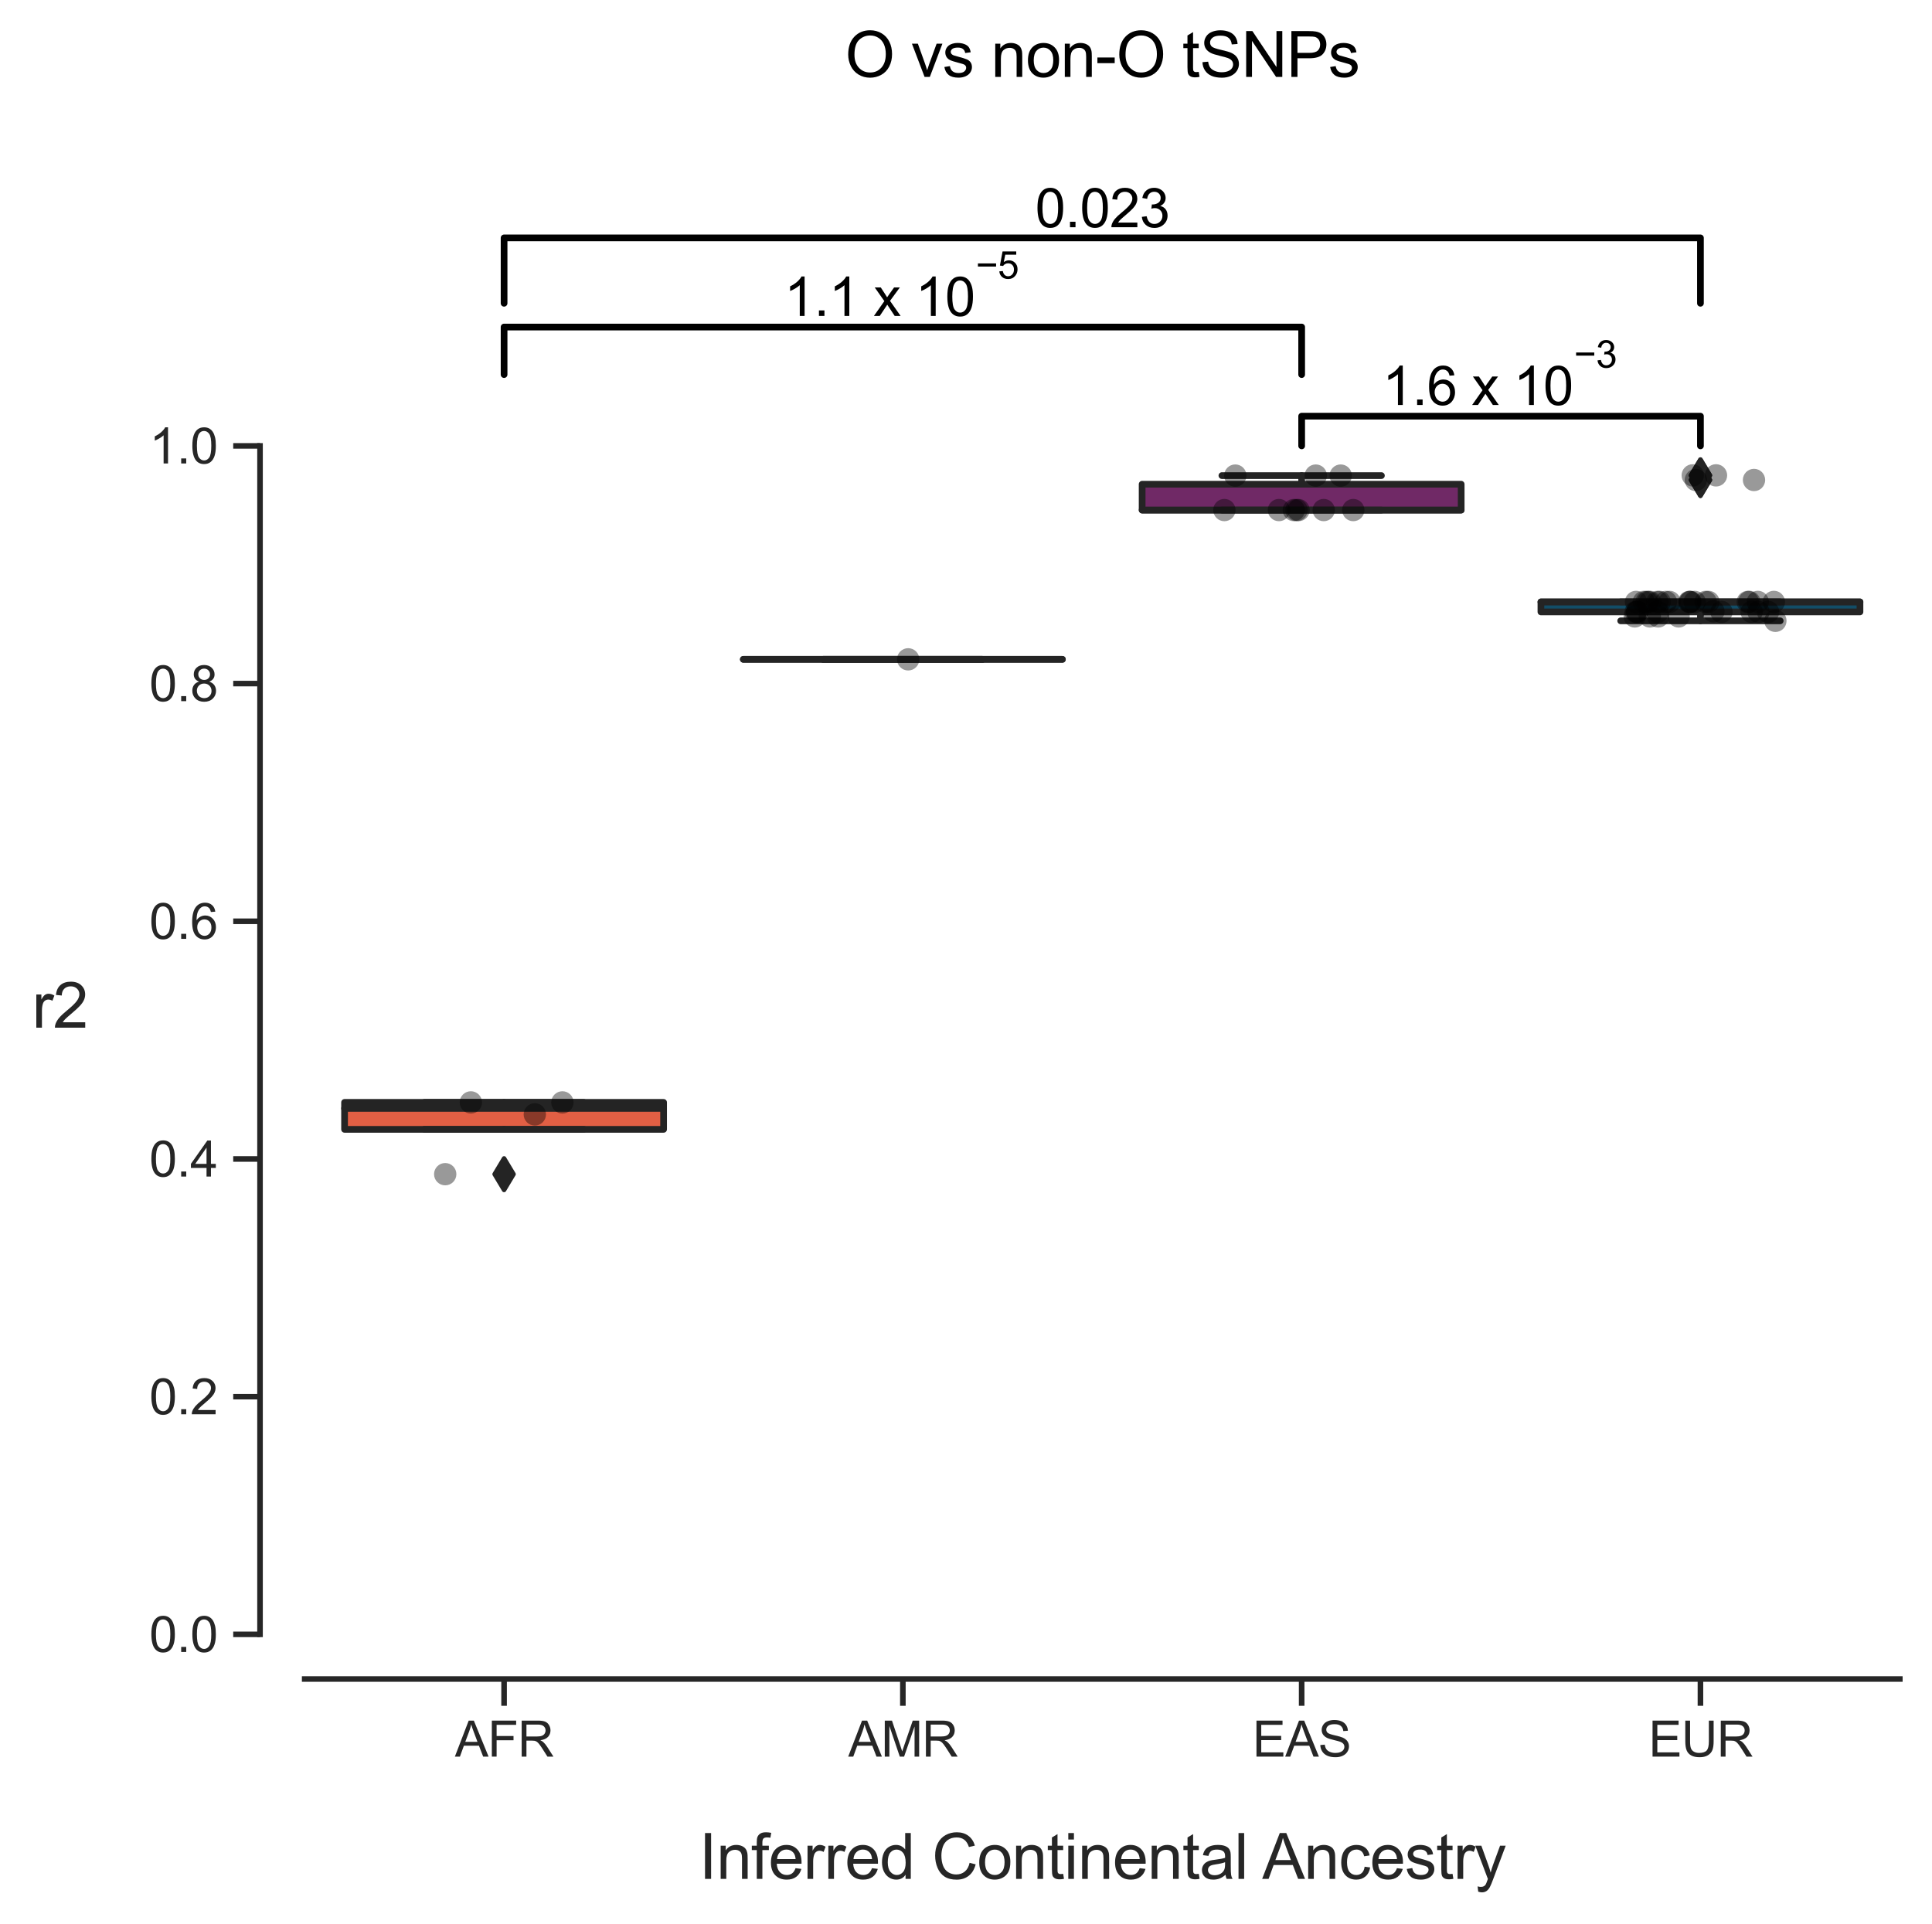 <?xml version="1.0" encoding="utf-8" standalone="no"?>
<!DOCTYPE svg PUBLIC "-//W3C//DTD SVG 1.1//EN"
  "http://www.w3.org/Graphics/SVG/1.1/DTD/svg11.dtd">
<svg xmlns:xlink="http://www.w3.org/1999/xlink" width="432.533pt" height="430.847pt" viewBox="0 0 432.533 430.847" xmlns="http://www.w3.org/2000/svg" version="1.1">
 <defs>
  <style type="text/css">*{stroke-linejoin: round; stroke-linecap: butt}</style>
 </defs>
 <g id="figure_1">
  <g id="patch_1">
   <path d="M 0 430.847 
L 432.533 430.847 
L 432.533 0 
L 0 0 
z
" style="fill: #ffffff"/>
  </g>
  <g id="axes_1">
   <g id="patch_2">
    <path d="M 68.213 365.949 
L 425.333 365.949 
L 425.333 99.837 
L 68.213 99.837 
z
" style="fill: #ffffff"/>
   </g>
   <g id="matplotlib.axis_1">
    <g id="xtick_1">
     <g id="line2d_1">
      <defs>
       <path id="m3f0356786f" d="M 0 0 
L 0 6 
" style="stroke: #262626; stroke-width: 1.25"/>
      </defs>
      <g>
       <use xlink:href="#m3f0356786f" x="112.853" y="375.949" style="fill: #262626; stroke: #262626; stroke-width: 1.25"/>
      </g>
     </g>
     <g id="text_1">
      <!-- AFR -->
      <g style="fill: #262626" transform="translate(101.853 393.323) scale(0.11 -0.11)">
       <defs>
        <path id="ArialMT-41" d="M -9 0 
L 1750 4581 
L 2403 4581 
L 4278 0 
L 3588 0 
L 3053 1388 
L 1138 1388 
L 634 0 
L -9 0 
z
M 1313 1881 
L 2866 1881 
L 2388 3150 
Q 2169 3728 2063 4100 
Q 1975 3659 1816 3225 
L 1313 1881 
z
" transform="scale(0.016)"/>
        <path id="ArialMT-46" d="M 525 0 
L 525 4581 
L 3616 4581 
L 3616 4041 
L 1131 4041 
L 1131 2622 
L 3281 2622 
L 3281 2081 
L 1131 2081 
L 1131 0 
L 525 0 
z
" transform="scale(0.016)"/>
        <path id="ArialMT-52" d="M 503 0 
L 503 4581 
L 2534 4581 
Q 3147 4581 3465 4457 
Q 3784 4334 3975 4021 
Q 4166 3709 4166 3331 
Q 4166 2844 3850 2509 
Q 3534 2175 2875 2084 
Q 3116 1969 3241 1856 
Q 3506 1613 3744 1247 
L 4541 0 
L 3778 0 
L 3172 953 
Q 2906 1366 2734 1584 
Q 2563 1803 2427 1890 
Q 2291 1978 2150 2013 
Q 2047 2034 1813 2034 
L 1109 2034 
L 1109 0 
L 503 0 
z
M 1109 2559 
L 2413 2559 
Q 2828 2559 3062 2645 
Q 3297 2731 3419 2920 
Q 3541 3109 3541 3331 
Q 3541 3656 3305 3865 
Q 3069 4075 2559 4075 
L 1109 4075 
L 1109 2559 
z
" transform="scale(0.016)"/>
       </defs>
       <use xlink:href="#ArialMT-41"/>
       <use xlink:href="#ArialMT-46" x="66.699"/>
       <use xlink:href="#ArialMT-52" x="127.783"/>
      </g>
     </g>
    </g>
    <g id="xtick_2">
     <g id="line2d_2">
      <g>
       <use xlink:href="#m3f0356786f" x="202.133" y="375.949" style="fill: #262626; stroke: #262626; stroke-width: 1.25"/>
      </g>
     </g>
     <g id="text_2">
      <!-- AMR -->
      <g style="fill: #262626" transform="translate(189.911 393.323) scale(0.11 -0.11)">
       <defs>
        <path id="ArialMT-4d" d="M 475 0 
L 475 4581 
L 1388 4581 
L 2472 1338 
Q 2622 884 2691 659 
Q 2769 909 2934 1394 
L 4031 4581 
L 4847 4581 
L 4847 0 
L 4263 0 
L 4263 3834 
L 2931 0 
L 2384 0 
L 1059 3900 
L 1059 0 
L 475 0 
z
" transform="scale(0.016)"/>
       </defs>
       <use xlink:href="#ArialMT-41"/>
       <use xlink:href="#ArialMT-4d" x="66.699"/>
       <use xlink:href="#ArialMT-52" x="150"/>
      </g>
     </g>
    </g>
    <g id="xtick_3">
     <g id="line2d_3">
      <g>
       <use xlink:href="#m3f0356786f" x="291.413" y="375.949" style="fill: #262626; stroke: #262626; stroke-width: 1.25"/>
      </g>
     </g>
     <g id="text_3">
      <!-- EAS -->
      <g style="fill: #262626" transform="translate(280.407 393.323) scale(0.11 -0.11)">
       <defs>
        <path id="ArialMT-45" d="M 506 0 
L 506 4581 
L 3819 4581 
L 3819 4041 
L 1113 4041 
L 1113 2638 
L 3647 2638 
L 3647 2100 
L 1113 2100 
L 1113 541 
L 3925 541 
L 3925 0 
L 506 0 
z
" transform="scale(0.016)"/>
        <path id="ArialMT-53" d="M 288 1472 
L 859 1522 
Q 900 1178 1048 958 
Q 1197 738 1509 602 
Q 1822 466 2213 466 
Q 2559 466 2825 569 
Q 3091 672 3220 851 
Q 3350 1031 3350 1244 
Q 3350 1459 3225 1620 
Q 3100 1781 2813 1891 
Q 2628 1963 1997 2114 
Q 1366 2266 1113 2400 
Q 784 2572 623 2826 
Q 463 3081 463 3397 
Q 463 3744 659 4045 
Q 856 4347 1234 4503 
Q 1613 4659 2075 4659 
Q 2584 4659 2973 4495 
Q 3363 4331 3572 4012 
Q 3781 3694 3797 3291 
L 3216 3247 
Q 3169 3681 2898 3903 
Q 2628 4125 2100 4125 
Q 1550 4125 1298 3923 
Q 1047 3722 1047 3438 
Q 1047 3191 1225 3031 
Q 1400 2872 2139 2705 
Q 2878 2538 3153 2413 
Q 3553 2228 3743 1945 
Q 3934 1663 3934 1294 
Q 3934 928 3725 604 
Q 3516 281 3123 101 
Q 2731 -78 2241 -78 
Q 1619 -78 1198 103 
Q 778 284 539 648 
Q 300 1013 288 1472 
z
" transform="scale(0.016)"/>
       </defs>
       <use xlink:href="#ArialMT-45"/>
       <use xlink:href="#ArialMT-41" x="66.699"/>
       <use xlink:href="#ArialMT-53" x="133.398"/>
      </g>
     </g>
    </g>
    <g id="xtick_4">
     <g id="line2d_4">
      <g>
       <use xlink:href="#m3f0356786f" x="380.693" y="375.949" style="fill: #262626; stroke: #262626; stroke-width: 1.25"/>
      </g>
     </g>
     <g id="text_4">
      <!-- EUR -->
      <g style="fill: #262626" transform="translate(369.081 393.323) scale(0.11 -0.11)">
       <defs>
        <path id="ArialMT-55" d="M 3500 4581 
L 4106 4581 
L 4106 1934 
Q 4106 1244 3950 837 
Q 3794 431 3386 176 
Q 2978 -78 2316 -78 
Q 1672 -78 1262 144 
Q 853 366 678 786 
Q 503 1206 503 1934 
L 503 4581 
L 1109 4581 
L 1109 1938 
Q 1109 1341 1220 1058 
Q 1331 775 1601 622 
Q 1872 469 2263 469 
Q 2931 469 3215 772 
Q 3500 1075 3500 1938 
L 3500 4581 
z
" transform="scale(0.016)"/>
       </defs>
       <use xlink:href="#ArialMT-45"/>
       <use xlink:href="#ArialMT-55" x="66.699"/>
       <use xlink:href="#ArialMT-52" x="138.916"/>
      </g>
     </g>
    </g>
    <g id="text_5">
     <!-- Inferred Continental Ancestry -->
     <g style="fill: #262626" transform="translate(156.506 420.7) scale(0.14 -0.14)">
      <defs>
       <path id="ArialMT-49" d="M 597 0 
L 597 4581 
L 1203 4581 
L 1203 0 
L 597 0 
z
" transform="scale(0.016)"/>
       <path id="ArialMT-6e" d="M 422 0 
L 422 3319 
L 928 3319 
L 928 2847 
Q 1294 3394 1984 3394 
Q 2284 3394 2536 3286 
Q 2788 3178 2913 3003 
Q 3038 2828 3088 2588 
Q 3119 2431 3119 2041 
L 3119 0 
L 2556 0 
L 2556 2019 
Q 2556 2363 2490 2533 
Q 2425 2703 2258 2804 
Q 2091 2906 1866 2906 
Q 1506 2906 1245 2678 
Q 984 2450 984 1813 
L 984 0 
L 422 0 
z
" transform="scale(0.016)"/>
       <path id="ArialMT-66" d="M 556 0 
L 556 2881 
L 59 2881 
L 59 3319 
L 556 3319 
L 556 3672 
Q 556 4006 616 4169 
Q 697 4388 901 4523 
Q 1106 4659 1475 4659 
Q 1713 4659 2000 4603 
L 1916 4113 
Q 1741 4144 1584 4144 
Q 1328 4144 1222 4034 
Q 1116 3925 1116 3625 
L 1116 3319 
L 1763 3319 
L 1763 2881 
L 1116 2881 
L 1116 0 
L 556 0 
z
" transform="scale(0.016)"/>
       <path id="ArialMT-65" d="M 2694 1069 
L 3275 997 
Q 3138 488 2766 206 
Q 2394 -75 1816 -75 
Q 1088 -75 661 373 
Q 234 822 234 1631 
Q 234 2469 665 2931 
Q 1097 3394 1784 3394 
Q 2450 3394 2872 2941 
Q 3294 2488 3294 1666 
Q 3294 1616 3291 1516 
L 816 1516 
Q 847 969 1125 678 
Q 1403 388 1819 388 
Q 2128 388 2347 550 
Q 2566 713 2694 1069 
z
M 847 1978 
L 2700 1978 
Q 2663 2397 2488 2606 
Q 2219 2931 1791 2931 
Q 1403 2931 1139 2672 
Q 875 2413 847 1978 
z
" transform="scale(0.016)"/>
       <path id="ArialMT-72" d="M 416 0 
L 416 3319 
L 922 3319 
L 922 2816 
Q 1116 3169 1280 3281 
Q 1444 3394 1641 3394 
Q 1925 3394 2219 3213 
L 2025 2691 
Q 1819 2813 1613 2813 
Q 1428 2813 1281 2702 
Q 1134 2591 1072 2394 
Q 978 2094 978 1738 
L 978 0 
L 416 0 
z
" transform="scale(0.016)"/>
       <path id="ArialMT-64" d="M 2575 0 
L 2575 419 
Q 2259 -75 1647 -75 
Q 1250 -75 917 144 
Q 584 363 401 755 
Q 219 1147 219 1656 
Q 219 2153 384 2558 
Q 550 2963 881 3178 
Q 1213 3394 1622 3394 
Q 1922 3394 2156 3267 
Q 2391 3141 2538 2938 
L 2538 4581 
L 3097 4581 
L 3097 0 
L 2575 0 
z
M 797 1656 
Q 797 1019 1065 703 
Q 1334 388 1700 388 
Q 2069 388 2326 689 
Q 2584 991 2584 1609 
Q 2584 2291 2321 2609 
Q 2059 2928 1675 2928 
Q 1300 2928 1048 2622 
Q 797 2316 797 1656 
z
" transform="scale(0.016)"/>
       <path id="ArialMT-20" transform="scale(0.016)"/>
       <path id="ArialMT-43" d="M 3763 1606 
L 4369 1453 
Q 4178 706 3683 314 
Q 3188 -78 2472 -78 
Q 1731 -78 1267 223 
Q 803 525 561 1097 
Q 319 1669 319 2325 
Q 319 3041 592 3573 
Q 866 4106 1370 4382 
Q 1875 4659 2481 4659 
Q 3169 4659 3637 4309 
Q 4106 3959 4291 3325 
L 3694 3184 
Q 3534 3684 3231 3912 
Q 2928 4141 2469 4141 
Q 1941 4141 1586 3887 
Q 1231 3634 1087 3207 
Q 944 2781 944 2328 
Q 944 1744 1114 1308 
Q 1284 872 1643 656 
Q 2003 441 2422 441 
Q 2931 441 3284 734 
Q 3638 1028 3763 1606 
z
" transform="scale(0.016)"/>
       <path id="ArialMT-6f" d="M 213 1659 
Q 213 2581 725 3025 
Q 1153 3394 1769 3394 
Q 2453 3394 2887 2945 
Q 3322 2497 3322 1706 
Q 3322 1066 3130 698 
Q 2938 331 2570 128 
Q 2203 -75 1769 -75 
Q 1072 -75 642 372 
Q 213 819 213 1659 
z
M 791 1659 
Q 791 1022 1069 705 
Q 1347 388 1769 388 
Q 2188 388 2466 706 
Q 2744 1025 2744 1678 
Q 2744 2294 2464 2611 
Q 2184 2928 1769 2928 
Q 1347 2928 1069 2612 
Q 791 2297 791 1659 
z
" transform="scale(0.016)"/>
       <path id="ArialMT-74" d="M 1650 503 
L 1731 6 
Q 1494 -44 1306 -44 
Q 1000 -44 831 53 
Q 663 150 594 308 
Q 525 466 525 972 
L 525 2881 
L 113 2881 
L 113 3319 
L 525 3319 
L 525 4141 
L 1084 4478 
L 1084 3319 
L 1650 3319 
L 1650 2881 
L 1084 2881 
L 1084 941 
Q 1084 700 1114 631 
Q 1144 563 1211 522 
Q 1278 481 1403 481 
Q 1497 481 1650 503 
z
" transform="scale(0.016)"/>
       <path id="ArialMT-69" d="M 425 3934 
L 425 4581 
L 988 4581 
L 988 3934 
L 425 3934 
z
M 425 0 
L 425 3319 
L 988 3319 
L 988 0 
L 425 0 
z
" transform="scale(0.016)"/>
       <path id="ArialMT-61" d="M 2588 409 
Q 2275 144 1986 34 
Q 1697 -75 1366 -75 
Q 819 -75 525 192 
Q 231 459 231 875 
Q 231 1119 342 1320 
Q 453 1522 633 1644 
Q 813 1766 1038 1828 
Q 1203 1872 1538 1913 
Q 2219 1994 2541 2106 
Q 2544 2222 2544 2253 
Q 2544 2597 2384 2738 
Q 2169 2928 1744 2928 
Q 1347 2928 1158 2789 
Q 969 2650 878 2297 
L 328 2372 
Q 403 2725 575 2942 
Q 747 3159 1072 3276 
Q 1397 3394 1825 3394 
Q 2250 3394 2515 3294 
Q 2781 3194 2906 3042 
Q 3031 2891 3081 2659 
Q 3109 2516 3109 2141 
L 3109 1391 
Q 3109 606 3145 398 
Q 3181 191 3288 0 
L 2700 0 
Q 2613 175 2588 409 
z
M 2541 1666 
Q 2234 1541 1622 1453 
Q 1275 1403 1131 1340 
Q 988 1278 909 1158 
Q 831 1038 831 891 
Q 831 666 1001 516 
Q 1172 366 1500 366 
Q 1825 366 2078 508 
Q 2331 650 2450 897 
Q 2541 1088 2541 1459 
L 2541 1666 
z
" transform="scale(0.016)"/>
       <path id="ArialMT-6c" d="M 409 0 
L 409 4581 
L 972 4581 
L 972 0 
L 409 0 
z
" transform="scale(0.016)"/>
       <path id="ArialMT-63" d="M 2588 1216 
L 3141 1144 
Q 3050 572 2676 248 
Q 2303 -75 1759 -75 
Q 1078 -75 664 370 
Q 250 816 250 1647 
Q 250 2184 428 2587 
Q 606 2991 970 3192 
Q 1334 3394 1763 3394 
Q 2303 3394 2647 3120 
Q 2991 2847 3088 2344 
L 2541 2259 
Q 2463 2594 2264 2762 
Q 2066 2931 1784 2931 
Q 1359 2931 1093 2626 
Q 828 2322 828 1663 
Q 828 994 1084 691 
Q 1341 388 1753 388 
Q 2084 388 2306 591 
Q 2528 794 2588 1216 
z
" transform="scale(0.016)"/>
       <path id="ArialMT-73" d="M 197 991 
L 753 1078 
Q 800 744 1014 566 
Q 1228 388 1613 388 
Q 2000 388 2187 545 
Q 2375 703 2375 916 
Q 2375 1106 2209 1216 
Q 2094 1291 1634 1406 
Q 1016 1563 777 1677 
Q 538 1791 414 1992 
Q 291 2194 291 2438 
Q 291 2659 392 2848 
Q 494 3038 669 3163 
Q 800 3259 1026 3326 
Q 1253 3394 1513 3394 
Q 1903 3394 2198 3281 
Q 2494 3169 2634 2976 
Q 2775 2784 2828 2463 
L 2278 2388 
Q 2241 2644 2061 2787 
Q 1881 2931 1553 2931 
Q 1166 2931 1000 2803 
Q 834 2675 834 2503 
Q 834 2394 903 2306 
Q 972 2216 1119 2156 
Q 1203 2125 1616 2013 
Q 2213 1853 2448 1751 
Q 2684 1650 2818 1456 
Q 2953 1263 2953 975 
Q 2953 694 2789 445 
Q 2625 197 2315 61 
Q 2006 -75 1616 -75 
Q 969 -75 630 194 
Q 291 463 197 991 
z
" transform="scale(0.016)"/>
       <path id="ArialMT-79" d="M 397 -1278 
L 334 -750 
Q 519 -800 656 -800 
Q 844 -800 956 -737 
Q 1069 -675 1141 -563 
Q 1194 -478 1313 -144 
Q 1328 -97 1363 -6 
L 103 3319 
L 709 3319 
L 1400 1397 
Q 1534 1031 1641 628 
Q 1738 1016 1872 1384 
L 2581 3319 
L 3144 3319 
L 1881 -56 
Q 1678 -603 1566 -809 
Q 1416 -1088 1222 -1217 
Q 1028 -1347 759 -1347 
Q 597 -1347 397 -1278 
z
" transform="scale(0.016)"/>
      </defs>
      <use xlink:href="#ArialMT-49"/>
      <use xlink:href="#ArialMT-6e" x="27.783"/>
      <use xlink:href="#ArialMT-66" x="83.398"/>
      <use xlink:href="#ArialMT-65" x="111.182"/>
      <use xlink:href="#ArialMT-72" x="166.797"/>
      <use xlink:href="#ArialMT-72" x="200.098"/>
      <use xlink:href="#ArialMT-65" x="233.398"/>
      <use xlink:href="#ArialMT-64" x="289.014"/>
      <use xlink:href="#ArialMT-20" x="344.629"/>
      <use xlink:href="#ArialMT-43" x="372.412"/>
      <use xlink:href="#ArialMT-6f" x="444.629"/>
      <use xlink:href="#ArialMT-6e" x="500.244"/>
      <use xlink:href="#ArialMT-74" x="555.859"/>
      <use xlink:href="#ArialMT-69" x="583.643"/>
      <use xlink:href="#ArialMT-6e" x="605.859"/>
      <use xlink:href="#ArialMT-65" x="661.475"/>
      <use xlink:href="#ArialMT-6e" x="717.09"/>
      <use xlink:href="#ArialMT-74" x="772.705"/>
      <use xlink:href="#ArialMT-61" x="800.488"/>
      <use xlink:href="#ArialMT-6c" x="856.104"/>
      <use xlink:href="#ArialMT-20" x="878.32"/>
      <use xlink:href="#ArialMT-41" x="900.604"/>
      <use xlink:href="#ArialMT-6e" x="967.303"/>
      <use xlink:href="#ArialMT-63" x="1022.918"/>
      <use xlink:href="#ArialMT-65" x="1072.918"/>
      <use xlink:href="#ArialMT-73" x="1128.533"/>
      <use xlink:href="#ArialMT-74" x="1178.533"/>
      <use xlink:href="#ArialMT-72" x="1206.316"/>
      <use xlink:href="#ArialMT-79" x="1239.617"/>
     </g>
    </g>
   </g>
   <g id="matplotlib.axis_2">
    <g id="ytick_1">
     <g id="line2d_5">
      <defs>
       <path id="m021ad67e05" d="M 0 0 
L -6 0 
" style="stroke: #262626; stroke-width: 1.25"/>
      </defs>
      <g>
       <use xlink:href="#m021ad67e05" x="58.213" y="365.949" style="fill: #262626; stroke: #262626; stroke-width: 1.25"/>
      </g>
     </g>
     <g id="text_6">
      <!-- 0.0 -->
      <g style="fill: #262626" transform="translate(33.423 369.886) scale(0.11 -0.11)">
       <defs>
        <path id="ArialMT-30" d="M 266 2259 
Q 266 3072 433 3567 
Q 600 4063 929 4331 
Q 1259 4600 1759 4600 
Q 2128 4600 2406 4451 
Q 2684 4303 2865 4023 
Q 3047 3744 3150 3342 
Q 3253 2941 3253 2259 
Q 3253 1453 3087 958 
Q 2922 463 2592 192 
Q 2263 -78 1759 -78 
Q 1097 -78 719 397 
Q 266 969 266 2259 
z
M 844 2259 
Q 844 1131 1108 757 
Q 1372 384 1759 384 
Q 2147 384 2411 759 
Q 2675 1134 2675 2259 
Q 2675 3391 2411 3762 
Q 2147 4134 1753 4134 
Q 1366 4134 1134 3806 
Q 844 3388 844 2259 
z
" transform="scale(0.016)"/>
        <path id="ArialMT-2e" d="M 581 0 
L 581 641 
L 1222 641 
L 1222 0 
L 581 0 
z
" transform="scale(0.016)"/>
       </defs>
       <use xlink:href="#ArialMT-30"/>
       <use xlink:href="#ArialMT-2e" x="55.615"/>
       <use xlink:href="#ArialMT-30" x="83.398"/>
      </g>
     </g>
    </g>
    <g id="ytick_2">
     <g id="line2d_6">
      <g>
       <use xlink:href="#m021ad67e05" x="58.213" y="312.727" style="fill: #262626; stroke: #262626; stroke-width: 1.25"/>
      </g>
     </g>
     <g id="text_7">
      <!-- 0.2 -->
      <g style="fill: #262626" transform="translate(33.423 316.663) scale(0.11 -0.11)">
       <defs>
        <path id="ArialMT-32" d="M 3222 541 
L 3222 0 
L 194 0 
Q 188 203 259 391 
Q 375 700 629 1000 
Q 884 1300 1366 1694 
Q 2113 2306 2375 2664 
Q 2638 3022 2638 3341 
Q 2638 3675 2398 3904 
Q 2159 4134 1775 4134 
Q 1369 4134 1125 3890 
Q 881 3647 878 3216 
L 300 3275 
Q 359 3922 746 4261 
Q 1134 4600 1788 4600 
Q 2447 4600 2831 4234 
Q 3216 3869 3216 3328 
Q 3216 3053 3103 2787 
Q 2991 2522 2730 2228 
Q 2469 1934 1863 1422 
Q 1356 997 1212 845 
Q 1069 694 975 541 
L 3222 541 
z
" transform="scale(0.016)"/>
       </defs>
       <use xlink:href="#ArialMT-30"/>
       <use xlink:href="#ArialMT-2e" x="55.615"/>
       <use xlink:href="#ArialMT-32" x="83.398"/>
      </g>
     </g>
    </g>
    <g id="ytick_3">
     <g id="line2d_7">
      <g>
       <use xlink:href="#m021ad67e05" x="58.213" y="259.504" style="fill: #262626; stroke: #262626; stroke-width: 1.25"/>
      </g>
     </g>
     <g id="text_8">
      <!-- 0.4 -->
      <g style="fill: #262626" transform="translate(33.423 263.441) scale(0.11 -0.11)">
       <defs>
        <path id="ArialMT-34" d="M 2069 0 
L 2069 1097 
L 81 1097 
L 81 1613 
L 2172 4581 
L 2631 4581 
L 2631 1613 
L 3250 1613 
L 3250 1097 
L 2631 1097 
L 2631 0 
L 2069 0 
z
M 2069 1613 
L 2069 3678 
L 634 1613 
L 2069 1613 
z
" transform="scale(0.016)"/>
       </defs>
       <use xlink:href="#ArialMT-30"/>
       <use xlink:href="#ArialMT-2e" x="55.615"/>
       <use xlink:href="#ArialMT-34" x="83.398"/>
      </g>
     </g>
    </g>
    <g id="ytick_4">
     <g id="line2d_8">
      <g>
       <use xlink:href="#m021ad67e05" x="58.213" y="206.282" style="fill: #262626; stroke: #262626; stroke-width: 1.25"/>
      </g>
     </g>
     <g id="text_9">
      <!-- 0.6 -->
      <g style="fill: #262626" transform="translate(33.423 210.219) scale(0.11 -0.11)">
       <defs>
        <path id="ArialMT-36" d="M 3184 3459 
L 2625 3416 
Q 2550 3747 2413 3897 
Q 2184 4138 1850 4138 
Q 1581 4138 1378 3988 
Q 1113 3794 959 3422 
Q 806 3050 800 2363 
Q 1003 2672 1297 2822 
Q 1591 2972 1913 2972 
Q 2475 2972 2870 2558 
Q 3266 2144 3266 1488 
Q 3266 1056 3080 686 
Q 2894 316 2569 119 
Q 2244 -78 1831 -78 
Q 1128 -78 684 439 
Q 241 956 241 2144 
Q 241 3472 731 4075 
Q 1159 4600 1884 4600 
Q 2425 4600 2770 4297 
Q 3116 3994 3184 3459 
z
M 888 1484 
Q 888 1194 1011 928 
Q 1134 663 1356 523 
Q 1578 384 1822 384 
Q 2178 384 2434 671 
Q 2691 959 2691 1453 
Q 2691 1928 2437 2201 
Q 2184 2475 1800 2475 
Q 1419 2475 1153 2201 
Q 888 1928 888 1484 
z
" transform="scale(0.016)"/>
       </defs>
       <use xlink:href="#ArialMT-30"/>
       <use xlink:href="#ArialMT-2e" x="55.615"/>
       <use xlink:href="#ArialMT-36" x="83.398"/>
      </g>
     </g>
    </g>
    <g id="ytick_5">
     <g id="line2d_9">
      <g>
       <use xlink:href="#m021ad67e05" x="58.213" y="153.059" style="fill: #262626; stroke: #262626; stroke-width: 1.25"/>
      </g>
     </g>
     <g id="text_10">
      <!-- 0.8 -->
      <g style="fill: #262626" transform="translate(33.423 156.996) scale(0.11 -0.11)">
       <defs>
        <path id="ArialMT-38" d="M 1131 2484 
Q 781 2613 612 2850 
Q 444 3088 444 3419 
Q 444 3919 803 4259 
Q 1163 4600 1759 4600 
Q 2359 4600 2725 4251 
Q 3091 3903 3091 3403 
Q 3091 3084 2923 2848 
Q 2756 2613 2416 2484 
Q 2838 2347 3058 2040 
Q 3278 1734 3278 1309 
Q 3278 722 2862 322 
Q 2447 -78 1769 -78 
Q 1091 -78 675 323 
Q 259 725 259 1325 
Q 259 1772 486 2073 
Q 713 2375 1131 2484 
z
M 1019 3438 
Q 1019 3113 1228 2906 
Q 1438 2700 1772 2700 
Q 2097 2700 2305 2904 
Q 2513 3109 2513 3406 
Q 2513 3716 2298 3927 
Q 2084 4138 1766 4138 
Q 1444 4138 1231 3931 
Q 1019 3725 1019 3438 
z
M 838 1322 
Q 838 1081 952 856 
Q 1066 631 1291 507 
Q 1516 384 1775 384 
Q 2178 384 2440 643 
Q 2703 903 2703 1303 
Q 2703 1709 2433 1975 
Q 2163 2241 1756 2241 
Q 1359 2241 1098 1978 
Q 838 1716 838 1322 
z
" transform="scale(0.016)"/>
       </defs>
       <use xlink:href="#ArialMT-30"/>
       <use xlink:href="#ArialMT-2e" x="55.615"/>
       <use xlink:href="#ArialMT-38" x="83.398"/>
      </g>
     </g>
    </g>
    <g id="ytick_6">
     <g id="line2d_10">
      <g>
       <use xlink:href="#m021ad67e05" x="58.213" y="99.837" style="fill: #262626; stroke: #262626; stroke-width: 1.25"/>
      </g>
     </g>
     <g id="text_11">
      <!-- 1.0 -->
      <g style="fill: #262626" transform="translate(33.423 103.774) scale(0.11 -0.11)">
       <defs>
        <path id="ArialMT-31" d="M 2384 0 
L 1822 0 
L 1822 3584 
Q 1619 3391 1289 3197 
Q 959 3003 697 2906 
L 697 3450 
Q 1169 3672 1522 3987 
Q 1875 4303 2022 4600 
L 2384 4600 
L 2384 0 
z
" transform="scale(0.016)"/>
       </defs>
       <use xlink:href="#ArialMT-31"/>
       <use xlink:href="#ArialMT-2e" x="55.615"/>
       <use xlink:href="#ArialMT-30" x="83.398"/>
      </g>
     </g>
    </g>
    <g id="text_12">
     <!-- r2 -->
     <g style="fill: #262626" transform="translate(7.2 230.111) scale(0.14 -0.14)">
      <use xlink:href="#ArialMT-72"/>
      <use xlink:href="#ArialMT-32" x="33.301"/>
     </g>
    </g>
   </g>
   <g id="patch_3">
    <path d="M 77.141 252.871 
L 148.565 252.871 
L 148.565 246.837 
L 77.141 246.837 
L 77.141 252.871 
z
" clip-path="url(#pcb4cb75437)" style="fill: #e25f44; stroke: #242424; stroke-width: 1.5; stroke-linejoin: miter"/>
   </g>
   <g id="patch_4">
    <path d="M 166.421 147.631 
L 237.845 147.631 
L 237.845 147.631 
L 166.421 147.631 
L 166.421 147.631 
z
" clip-path="url(#pcb4cb75437)" style="fill: #c84d7c; stroke: #242424; stroke-width: 1.5; stroke-linejoin: miter"/>
   </g>
   <g id="patch_5">
    <path d="M 255.701 114.207 
L 327.125 114.207 
L 327.125 108.419 
L 255.701 108.419 
L 255.701 114.207 
z
" clip-path="url(#pcb4cb75437)" style="fill: #702966; stroke: #242424; stroke-width: 1.5; stroke-linejoin: miter"/>
   </g>
   <g id="patch_6">
    <path d="M 344.981 137.013 
L 416.405 137.013 
L 416.405 134.778 
L 344.981 134.778 
L 344.981 137.013 
z
" clip-path="url(#pcb4cb75437)" style="fill: #124d67; stroke: #242424; stroke-width: 1.5; stroke-linejoin: miter"/>
   </g>
   <g id="line2d_11">
    <path d="M 112.853 252.871 
L 112.853 252.871 
" clip-path="url(#pcb4cb75437)" style="fill: none; stroke: #242424; stroke-width: 1.5; stroke-linecap: round"/>
   </g>
   <g id="line2d_12">
    <path d="M 112.853 246.837 
L 112.853 246.837 
" clip-path="url(#pcb4cb75437)" style="fill: none; stroke: #242424; stroke-width: 1.5; stroke-linecap: round"/>
   </g>
   <g id="line2d_13">
    <path d="M 94.997 252.871 
L 130.709 252.871 
" clip-path="url(#pcb4cb75437)" style="fill: none; stroke: #242424; stroke-width: 1.5; stroke-linecap: round"/>
   </g>
   <g id="line2d_14">
    <path d="M 94.997 246.837 
L 130.709 246.837 
" clip-path="url(#pcb4cb75437)" style="fill: none; stroke: #242424; stroke-width: 1.5; stroke-linecap: round"/>
   </g>
   <g id="line2d_15">
    <defs>
     <path id="m647e3261b9" d="M 0 3.536 
L 2.121 0 
L 0 -3.536 
L -2.121 0 
z
" style="stroke: #242424; stroke-linejoin: miter"/>
    </defs>
    <g clip-path="url(#pcb4cb75437)">
     <use xlink:href="#m647e3261b9" x="112.853" y="262.91" style="fill: #242424; stroke: #242424; stroke-linejoin: miter"/>
    </g>
   </g>
   <g id="line2d_16">
    <path d="M 202.133 147.631 
L 202.133 147.631 
" clip-path="url(#pcb4cb75437)" style="fill: none; stroke: #242424; stroke-width: 1.5; stroke-linecap: round"/>
   </g>
   <g id="line2d_17">
    <path d="M 202.133 147.631 
L 202.133 147.631 
" clip-path="url(#pcb4cb75437)" style="fill: none; stroke: #242424; stroke-width: 1.5; stroke-linecap: round"/>
   </g>
   <g id="line2d_18">
    <path d="M 184.277 147.631 
L 219.989 147.631 
" clip-path="url(#pcb4cb75437)" style="fill: none; stroke: #242424; stroke-width: 1.5; stroke-linecap: round"/>
   </g>
   <g id="line2d_19">
    <path d="M 184.277 147.631 
L 219.989 147.631 
" clip-path="url(#pcb4cb75437)" style="fill: none; stroke: #242424; stroke-width: 1.5; stroke-linecap: round"/>
   </g>
   <g id="line2d_20"/>
   <g id="line2d_21">
    <path d="M 291.413 114.207 
L 291.413 114.207 
" clip-path="url(#pcb4cb75437)" style="fill: none; stroke: #242424; stroke-width: 1.5; stroke-linecap: round"/>
   </g>
   <g id="line2d_22">
    <path d="M 291.413 108.419 
L 291.413 106.49 
" clip-path="url(#pcb4cb75437)" style="fill: none; stroke: #242424; stroke-width: 1.5; stroke-linecap: round"/>
   </g>
   <g id="line2d_23">
    <path d="M 273.557 114.207 
L 309.269 114.207 
" clip-path="url(#pcb4cb75437)" style="fill: none; stroke: #242424; stroke-width: 1.5; stroke-linecap: round"/>
   </g>
   <g id="line2d_24">
    <path d="M 273.557 106.49 
L 309.269 106.49 
" clip-path="url(#pcb4cb75437)" style="fill: none; stroke: #242424; stroke-width: 1.5; stroke-linecap: round"/>
   </g>
   <g id="line2d_25"/>
   <g id="line2d_26">
    <path d="M 380.693 137.013 
L 380.693 139.009 
" clip-path="url(#pcb4cb75437)" style="fill: none; stroke: #242424; stroke-width: 1.5; stroke-linecap: round"/>
   </g>
   <g id="line2d_27">
    <path d="M 380.693 134.778 
L 380.693 134.778 
" clip-path="url(#pcb4cb75437)" style="fill: none; stroke: #242424; stroke-width: 1.5; stroke-linecap: round"/>
   </g>
   <g id="line2d_28">
    <path d="M 362.837 139.009 
L 398.549 139.009 
" clip-path="url(#pcb4cb75437)" style="fill: none; stroke: #242424; stroke-width: 1.5; stroke-linecap: round"/>
   </g>
   <g id="line2d_29">
    <path d="M 362.837 134.778 
L 398.549 134.778 
" clip-path="url(#pcb4cb75437)" style="fill: none; stroke: #242424; stroke-width: 1.5; stroke-linecap: round"/>
   </g>
   <g id="line2d_30">
    <g clip-path="url(#pcb4cb75437)">
     <use xlink:href="#m647e3261b9" x="380.693" y="106.437" style="fill: #242424; stroke: #242424; stroke-linejoin: miter"/>
     <use xlink:href="#m647e3261b9" x="380.693" y="107.474" style="fill: #242424; stroke: #242424; stroke-linejoin: miter"/>
     <use xlink:href="#m647e3261b9" x="380.693" y="106.437" style="fill: #242424; stroke: #242424; stroke-linejoin: miter"/>
     <use xlink:href="#m647e3261b9" x="380.693" y="107.474" style="fill: #242424; stroke: #242424; stroke-linejoin: miter"/>
    </g>
   </g>
   <g id="line2d_31">
    <path d="M 291.413 99.837 
L 291.413 93.184 
L 380.693 93.184 
L 380.693 99.837 
" style="fill: none; stroke: #000000; stroke-width: 1.5; stroke-linecap: round"/>
   </g>
   <g id="line2d_32">
    <path d="M 112.853 83.87 
L 112.853 73.226 
L 291.413 73.226 
L 291.413 83.87 
" style="fill: none; stroke: #000000; stroke-width: 1.5; stroke-linecap: round"/>
   </g>
   <g id="line2d_33">
    <path d="M 112.853 67.904 
L 112.853 53.267 
L 380.693 53.267 
L 380.693 67.904 
" style="fill: none; stroke: #000000; stroke-width: 1.5; stroke-linecap: round"/>
   </g>
   <g id="line2d_34">
    <path d="M 77.141 248.181 
L 148.565 248.181 
" clip-path="url(#pcb4cb75437)" style="fill: none; stroke: #242424; stroke-width: 1.5; stroke-linecap: round"/>
   </g>
   <g id="line2d_35">
    <path d="M 166.421 147.631 
L 237.845 147.631 
" clip-path="url(#pcb4cb75437)" style="fill: none; stroke: #242424; stroke-width: 1.5; stroke-linecap: round"/>
   </g>
   <g id="line2d_36">
    <path d="M 255.701 114.207 
L 327.125 114.207 
" clip-path="url(#pcb4cb75437)" style="fill: none; stroke: #242424; stroke-width: 1.5; stroke-linecap: round"/>
   </g>
   <g id="line2d_37">
    <path d="M 344.981 134.778 
L 416.405 134.778 
" clip-path="url(#pcb4cb75437)" style="fill: none; stroke: #242424; stroke-width: 1.5; stroke-linecap: round"/>
   </g>
   <g id="patch_7">
    <path d="M 58.213 365.949 
L 58.213 99.837 
" style="fill: none; stroke: #262626; stroke-width: 1.25; stroke-linejoin: miter; stroke-linecap: square"/>
   </g>
   <g id="patch_8">
    <path d="M 68.213 375.949 
L 425.333 375.949 
" style="fill: none; stroke: #262626; stroke-width: 1.25; stroke-linejoin: miter; stroke-linecap: square"/>
   </g>
   <g id="PathCollection_1">
    <defs>
     <path id="C0_0_06362438e5" d="M 0 2.5 
C 0.663 2.5 1.299 2.237 1.768 1.768 
C 2.237 1.299 2.5 0.663 2.5 -0 
C 2.5 -0.663 2.237 -1.299 1.768 -1.768 
C 1.299 -2.237 0.663 -2.5 0 -2.5 
C -0.663 -2.5 -1.299 -2.237 -1.768 -1.768 
C -2.237 -1.299 -2.5 -0.663 -2.5 0 
C -2.5 0.663 -2.237 1.299 -1.768 1.768 
C -1.299 2.237 -0.663 2.5 0 2.5 
z
"/>
    </defs>
    <g clip-path="url(#pcb4cb75437)">
     <use xlink:href="#C0_0_06362438e5" x="125.912" y="246.837" style="fill-opacity: 0.4"/>
    </g>
    <g clip-path="url(#pcb4cb75437)">
     <use xlink:href="#C0_0_06362438e5" x="105.412" y="246.837" style="fill-opacity: 0.4"/>
    </g>
    <g clip-path="url(#pcb4cb75437)">
     <use xlink:href="#C0_0_06362438e5" x="119.733" y="249.525" style="fill-opacity: 0.4"/>
    </g>
    <g clip-path="url(#pcb4cb75437)">
     <use xlink:href="#C0_0_06362438e5" x="99.673" y="262.91" style="fill-opacity: 0.4"/>
    </g>
   </g>
   <g id="PathCollection_2">
    <defs>
     <path id="me3718bab12" d="M 0 2.5 
C 0.663 2.5 1.299 2.237 1.768 1.768 
C 2.237 1.299 2.5 0.663 2.5 0 
C 2.5 -0.663 2.237 -1.299 1.768 -1.768 
C 1.299 -2.237 0.663 -2.5 0 -2.5 
C -0.663 -2.5 -1.299 -2.237 -1.768 -1.768 
C -2.237 -1.299 -2.5 -0.663 -2.5 0 
C -2.5 0.663 -2.237 1.299 -1.768 1.768 
C -1.299 2.237 -0.663 2.5 0 2.5 
z
"/>
    </defs>
    <g clip-path="url(#pcb4cb75437)">
     <use xlink:href="#me3718bab12" x="203.319" y="147.631" style="fill-opacity: 0.4"/>
    </g>
   </g>
   <g id="PathCollection_3">
    <defs>
     <path id="C1_0_5b9203a6d2" d="M 0 2.5 
C 0.663 2.5 1.299 2.237 1.768 1.768 
C 2.237 1.299 2.5 0.663 2.5 -0 
C 2.5 -0.663 2.237 -1.299 1.768 -1.768 
C 1.299 -2.237 0.663 -2.5 0 -2.5 
C -0.663 -2.5 -1.299 -2.237 -1.768 -1.768 
C -2.237 -1.299 -2.5 -0.663 -2.5 0 
C -2.5 0.663 -2.237 1.299 -1.768 1.768 
C -1.299 2.237 -0.663 2.5 0 2.5 
z
"/>
    </defs>
    <g clip-path="url(#pcb4cb75437)">
     <use xlink:href="#C1_0_5b9203a6d2" x="302.968" y="114.207" style="fill-opacity: 0.4"/>
    </g>
    <g clip-path="url(#pcb4cb75437)">
     <use xlink:href="#C1_0_5b9203a6d2" x="290.266" y="114.207" style="fill-opacity: 0.4"/>
    </g>
    <g clip-path="url(#pcb4cb75437)">
     <use xlink:href="#C1_0_5b9203a6d2" x="286.324" y="114.207" style="fill-opacity: 0.4"/>
    </g>
    <g clip-path="url(#pcb4cb75437)">
     <use xlink:href="#C1_0_5b9203a6d2" x="290.715" y="114.207" style="fill-opacity: 0.4"/>
    </g>
    <g clip-path="url(#pcb4cb75437)">
     <use xlink:href="#C1_0_5b9203a6d2" x="300.156" y="106.49" style="fill-opacity: 0.4"/>
    </g>
    <g clip-path="url(#pcb4cb75437)">
     <use xlink:href="#C1_0_5b9203a6d2" x="294.576" y="106.49" style="fill-opacity: 0.4"/>
    </g>
    <g clip-path="url(#pcb4cb75437)">
     <use xlink:href="#C1_0_5b9203a6d2" x="296.355" y="114.207" style="fill-opacity: 0.4"/>
    </g>
    <g clip-path="url(#pcb4cb75437)">
     <use xlink:href="#C1_0_5b9203a6d2" x="289.659" y="114.207" style="fill-opacity: 0.4"/>
    </g>
    <g clip-path="url(#pcb4cb75437)">
     <use xlink:href="#C1_0_5b9203a6d2" x="274.112" y="114.207" style="fill-opacity: 0.4"/>
    </g>
    <g clip-path="url(#pcb4cb75437)">
     <use xlink:href="#C1_0_5b9203a6d2" x="276.555" y="106.49" style="fill-opacity: 0.4"/>
    </g>
   </g>
   <g id="PathCollection_4">
    <defs>
     <path id="C2_0_5ff2e474be" d="M 0 2.5 
C 0.663 2.5 1.299 2.237 1.768 1.768 
C 2.237 1.299 2.5 0.663 2.5 -0 
C 2.5 -0.663 2.237 -1.299 1.768 -1.768 
C 1.299 -2.237 0.663 -2.5 0 -2.5 
C -0.663 -2.5 -1.299 -2.237 -1.768 -1.768 
C -2.237 -1.299 -2.5 -0.663 -2.5 0 
C -2.5 0.663 -2.237 1.299 -1.768 1.768 
C -1.299 2.237 -0.663 2.5 0 2.5 
z
"/>
    </defs>
    <g clip-path="url(#pcb4cb75437)">
     <use xlink:href="#C2_0_5ff2e474be" x="371.133" y="137.013" style="fill-opacity: 0.4"/>
    </g>
    <g clip-path="url(#pcb4cb75437)">
     <use xlink:href="#C2_0_5ff2e474be" x="378.35" y="134.778" style="fill-opacity: 0.4"/>
    </g>
    <g clip-path="url(#pcb4cb75437)">
     <use xlink:href="#C2_0_5ff2e474be" x="369.36" y="138.024" style="fill-opacity: 0.4"/>
    </g>
    <g clip-path="url(#pcb4cb75437)">
     <use xlink:href="#C2_0_5ff2e474be" x="368.631" y="134.778" style="fill-opacity: 0.4"/>
    </g>
    <g clip-path="url(#pcb4cb75437)">
     <use xlink:href="#C2_0_5ff2e474be" x="371.231" y="138.024" style="fill-opacity: 0.4"/>
    </g>
    <g clip-path="url(#pcb4cb75437)">
     <use xlink:href="#C2_0_5ff2e474be" x="375.806" y="138.024" style="fill-opacity: 0.4"/>
    </g>
    <g clip-path="url(#pcb4cb75437)">
     <use xlink:href="#C2_0_5ff2e474be" x="365.985" y="138.024" style="fill-opacity: 0.4"/>
    </g>
    <g clip-path="url(#pcb4cb75437)">
     <use xlink:href="#C2_0_5ff2e474be" x="385.401" y="137.013" style="fill-opacity: 0.4"/>
    </g>
    <g clip-path="url(#pcb4cb75437)">
     <use xlink:href="#C2_0_5ff2e474be" x="378.97" y="106.437" style="fill-opacity: 0.4"/>
    </g>
    <g clip-path="url(#pcb4cb75437)">
     <use xlink:href="#C2_0_5ff2e474be" x="393.687" y="137.013" style="fill-opacity: 0.4"/>
    </g>
    <g clip-path="url(#pcb4cb75437)">
     <use xlink:href="#C2_0_5ff2e474be" x="378.459" y="134.778" style="fill-opacity: 0.4"/>
    </g>
    <g clip-path="url(#pcb4cb75437)">
     <use xlink:href="#C2_0_5ff2e474be" x="369.414" y="134.778" style="fill-opacity: 0.4"/>
    </g>
    <g clip-path="url(#pcb4cb75437)">
     <use xlink:href="#C2_0_5ff2e474be" x="391.287" y="134.778" style="fill-opacity: 0.4"/>
    </g>
    <g clip-path="url(#pcb4cb75437)">
     <use xlink:href="#C2_0_5ff2e474be" x="372.971" y="134.778" style="fill-opacity: 0.4"/>
    </g>
    <g clip-path="url(#pcb4cb75437)">
     <use xlink:href="#C2_0_5ff2e474be" x="371.076" y="134.778" style="fill-opacity: 0.4"/>
    </g>
    <g clip-path="url(#pcb4cb75437)">
     <use xlink:href="#C2_0_5ff2e474be" x="381.858" y="134.778" style="fill-opacity: 0.4"/>
    </g>
    <g clip-path="url(#pcb4cb75437)">
     <use xlink:href="#C2_0_5ff2e474be" x="366.545" y="137.013" style="fill-opacity: 0.4"/>
    </g>
    <g clip-path="url(#pcb4cb75437)">
     <use xlink:href="#C2_0_5ff2e474be" x="391.624" y="134.778" style="fill-opacity: 0.4"/>
    </g>
    <g clip-path="url(#pcb4cb75437)">
     <use xlink:href="#C2_0_5ff2e474be" x="378.161" y="134.778" style="fill-opacity: 0.4"/>
    </g>
    <g clip-path="url(#pcb4cb75437)">
     <use xlink:href="#C2_0_5ff2e474be" x="369.001" y="134.778" style="fill-opacity: 0.4"/>
    </g>
    <g clip-path="url(#pcb4cb75437)">
     <use xlink:href="#C2_0_5ff2e474be" x="379.658" y="107.474" style="fill-opacity: 0.4"/>
    </g>
    <g clip-path="url(#pcb4cb75437)">
     <use xlink:href="#C2_0_5ff2e474be" x="392.154" y="137.013" style="fill-opacity: 0.4"/>
    </g>
    <g clip-path="url(#pcb4cb75437)">
     <use xlink:href="#C2_0_5ff2e474be" x="384.176" y="106.437" style="fill-opacity: 0.4"/>
    </g>
    <g clip-path="url(#pcb4cb75437)">
     <use xlink:href="#C2_0_5ff2e474be" x="371.558" y="134.778" style="fill-opacity: 0.4"/>
    </g>
    <g clip-path="url(#pcb4cb75437)">
     <use xlink:href="#C2_0_5ff2e474be" x="382.483" y="134.778" style="fill-opacity: 0.4"/>
    </g>
    <g clip-path="url(#pcb4cb75437)">
     <use xlink:href="#C2_0_5ff2e474be" x="373.771" y="134.778" style="fill-opacity: 0.4"/>
    </g>
    <g clip-path="url(#pcb4cb75437)">
     <use xlink:href="#C2_0_5ff2e474be" x="395.834" y="137.013" style="fill-opacity: 0.4"/>
    </g>
    <g clip-path="url(#pcb4cb75437)">
     <use xlink:href="#C2_0_5ff2e474be" x="368.008" y="134.778" style="fill-opacity: 0.4"/>
    </g>
    <g clip-path="url(#pcb4cb75437)">
     <use xlink:href="#C2_0_5ff2e474be" x="397.129" y="134.778" style="fill-opacity: 0.4"/>
    </g>
    <g clip-path="url(#pcb4cb75437)">
     <use xlink:href="#C2_0_5ff2e474be" x="397.47" y="139.009" style="fill-opacity: 0.4"/>
    </g>
    <g clip-path="url(#pcb4cb75437)">
     <use xlink:href="#C2_0_5ff2e474be" x="366.194" y="137.013" style="fill-opacity: 0.4"/>
    </g>
    <g clip-path="url(#pcb4cb75437)">
     <use xlink:href="#C2_0_5ff2e474be" x="379.402" y="134.778" style="fill-opacity: 0.4"/>
    </g>
    <g clip-path="url(#pcb4cb75437)">
     <use xlink:href="#C2_0_5ff2e474be" x="366.494" y="137.013" style="fill-opacity: 0.4"/>
    </g>
    <g clip-path="url(#pcb4cb75437)">
     <use xlink:href="#C2_0_5ff2e474be" x="366.273" y="134.778" style="fill-opacity: 0.4"/>
    </g>
    <g clip-path="url(#pcb4cb75437)">
     <use xlink:href="#C2_0_5ff2e474be" x="392.683" y="107.474" style="fill-opacity: 0.4"/>
    </g>
    <g clip-path="url(#pcb4cb75437)">
     <use xlink:href="#C2_0_5ff2e474be" x="383.601" y="136.88" style="fill-opacity: 0.4"/>
    </g>
    <g clip-path="url(#pcb4cb75437)">
     <use xlink:href="#C2_0_5ff2e474be" x="393.535" y="134.778" style="fill-opacity: 0.4"/>
    </g>
   </g>
   <g id="text_13">
    <!-- 1.6 x $\mathregular{10^{-3}}$ -->
    <g transform="translate(309.473 90.799) scale(0.12 -0.12)">
     <defs>
      <path id="ArialMT-78" d="M 47 0 
L 1259 1725 
L 138 3319 
L 841 3319 
L 1350 2541 
Q 1494 2319 1581 2169 
Q 1719 2375 1834 2534 
L 2394 3319 
L 3066 3319 
L 1919 1756 
L 3153 0 
L 2463 0 
L 1781 1031 
L 1600 1309 
L 728 0 
L 47 0 
z
" transform="scale(0.016)"/>
      <path id="ArialMT-2212" d="M 3381 1997 
L 356 1997 
L 356 2522 
L 3381 2522 
L 3381 1997 
z
" transform="scale(0.016)"/>
      <path id="ArialMT-33" d="M 269 1209 
L 831 1284 
Q 928 806 1161 595 
Q 1394 384 1728 384 
Q 2125 384 2398 659 
Q 2672 934 2672 1341 
Q 2672 1728 2419 1979 
Q 2166 2231 1775 2231 
Q 1616 2231 1378 2169 
L 1441 2663 
Q 1497 2656 1531 2656 
Q 1891 2656 2178 2843 
Q 2466 3031 2466 3422 
Q 2466 3731 2256 3934 
Q 2047 4138 1716 4138 
Q 1388 4138 1169 3931 
Q 950 3725 888 3313 
L 325 3413 
Q 428 3978 793 4289 
Q 1159 4600 1703 4600 
Q 2078 4600 2393 4439 
Q 2709 4278 2876 4000 
Q 3044 3722 3044 3409 
Q 3044 3113 2884 2869 
Q 2725 2625 2413 2481 
Q 2819 2388 3044 2092 
Q 3269 1797 3269 1353 
Q 3269 753 2831 336 
Q 2394 -81 1725 -81 
Q 1122 -81 723 278 
Q 325 638 269 1209 
z
" transform="scale(0.016)"/>
     </defs>
     <use xlink:href="#ArialMT-31" transform="translate(0 0.994)"/>
     <use xlink:href="#ArialMT-2e" transform="translate(55.615 0.994)"/>
     <use xlink:href="#ArialMT-36" transform="translate(83.398 0.994)"/>
     <use xlink:href="#ArialMT-20" transform="translate(139.014 0.994)"/>
     <use xlink:href="#ArialMT-78" transform="translate(166.797 0.994)"/>
     <use xlink:href="#ArialMT-20" transform="translate(216.797 0.994)"/>
     <use xlink:href="#ArialMT-31" transform="translate(244.58 0.994)"/>
     <use xlink:href="#ArialMT-30" transform="translate(300.195 0.994)"/>
     <use xlink:href="#ArialMT-2212" transform="translate(357.553 70.688) scale(0.7)"/>
     <use xlink:href="#ArialMT-33" transform="translate(398.432 70.688) scale(0.7)"/>
    </g>
   </g>
   <g id="text_14">
    <!-- 1.1 x $\mathregular{10^{-5}}$ -->
    <g transform="translate(175.553 70.841) scale(0.12 -0.12)">
     <defs>
      <path id="ArialMT-35" d="M 266 1200 
L 856 1250 
Q 922 819 1161 601 
Q 1400 384 1738 384 
Q 2144 384 2425 690 
Q 2706 997 2706 1503 
Q 2706 1984 2436 2262 
Q 2166 2541 1728 2541 
Q 1456 2541 1237 2417 
Q 1019 2294 894 2097 
L 366 2166 
L 809 4519 
L 3088 4519 
L 3088 3981 
L 1259 3981 
L 1013 2750 
Q 1425 3038 1878 3038 
Q 2478 3038 2890 2622 
Q 3303 2206 3303 1553 
Q 3303 931 2941 478 
Q 2500 -78 1738 -78 
Q 1113 -78 717 272 
Q 322 622 266 1200 
z
" transform="scale(0.016)"/>
     </defs>
     <use xlink:href="#ArialMT-31" transform="translate(0 0.88)"/>
     <use xlink:href="#ArialMT-2e" transform="translate(55.615 0.88)"/>
     <use xlink:href="#ArialMT-31" transform="translate(83.398 0.88)"/>
     <use xlink:href="#ArialMT-20" transform="translate(139.014 0.88)"/>
     <use xlink:href="#ArialMT-78" transform="translate(166.797 0.88)"/>
     <use xlink:href="#ArialMT-20" transform="translate(216.797 0.88)"/>
     <use xlink:href="#ArialMT-31" transform="translate(244.58 0.88)"/>
     <use xlink:href="#ArialMT-30" transform="translate(300.195 0.88)"/>
     <use xlink:href="#ArialMT-2212" transform="translate(357.553 70.573) scale(0.7)"/>
     <use xlink:href="#ArialMT-35" transform="translate(398.432 70.573) scale(0.7)"/>
    </g>
   </g>
   <g id="text_15">
    <!-- 0.023 -->
    <g transform="translate(231.76 50.882) scale(0.12 -0.12)">
     <use xlink:href="#ArialMT-30"/>
     <use xlink:href="#ArialMT-2e" x="55.615"/>
     <use xlink:href="#ArialMT-30" x="83.398"/>
     <use xlink:href="#ArialMT-32" x="139.014"/>
     <use xlink:href="#ArialMT-33" x="194.629"/>
    </g>
   </g>
   <g id="text_16">
    <!-- O vs non-O tSNPs -->
    <g transform="translate(189.203 17.221) scale(0.14 -0.14)">
     <defs>
      <path id="ArialMT-4f" d="M 309 2231 
Q 309 3372 921 4017 
Q 1534 4663 2503 4663 
Q 3138 4663 3647 4359 
Q 4156 4056 4423 3514 
Q 4691 2972 4691 2284 
Q 4691 1588 4409 1038 
Q 4128 488 3612 205 
Q 3097 -78 2500 -78 
Q 1853 -78 1343 234 
Q 834 547 571 1087 
Q 309 1628 309 2231 
z
M 934 2222 
Q 934 1394 1379 917 
Q 1825 441 2497 441 
Q 3181 441 3623 922 
Q 4066 1403 4066 2288 
Q 4066 2847 3877 3264 
Q 3688 3681 3323 3911 
Q 2959 4141 2506 4141 
Q 1863 4141 1398 3698 
Q 934 3256 934 2222 
z
" transform="scale(0.016)"/>
      <path id="ArialMT-76" d="M 1344 0 
L 81 3319 
L 675 3319 
L 1388 1331 
Q 1503 1009 1600 663 
Q 1675 925 1809 1294 
L 2547 3319 
L 3125 3319 
L 1869 0 
L 1344 0 
z
" transform="scale(0.016)"/>
      <path id="ArialMT-2d" d="M 203 1375 
L 203 1941 
L 1931 1941 
L 1931 1375 
L 203 1375 
z
" transform="scale(0.016)"/>
      <path id="ArialMT-4e" d="M 488 0 
L 488 4581 
L 1109 4581 
L 3516 984 
L 3516 4581 
L 4097 4581 
L 4097 0 
L 3475 0 
L 1069 3600 
L 1069 0 
L 488 0 
z
" transform="scale(0.016)"/>
      <path id="ArialMT-50" d="M 494 0 
L 494 4581 
L 2222 4581 
Q 2678 4581 2919 4538 
Q 3256 4481 3484 4323 
Q 3713 4166 3852 3881 
Q 3991 3597 3991 3256 
Q 3991 2672 3619 2267 
Q 3247 1863 2275 1863 
L 1100 1863 
L 1100 0 
L 494 0 
z
M 1100 2403 
L 2284 2403 
Q 2872 2403 3119 2622 
Q 3366 2841 3366 3238 
Q 3366 3525 3220 3729 
Q 3075 3934 2838 4000 
Q 2684 4041 2272 4041 
L 1100 4041 
L 1100 2403 
z
" transform="scale(0.016)"/>
     </defs>
     <use xlink:href="#ArialMT-4f"/>
     <use xlink:href="#ArialMT-20" x="77.783"/>
     <use xlink:href="#ArialMT-76" x="105.566"/>
     <use xlink:href="#ArialMT-73" x="155.566"/>
     <use xlink:href="#ArialMT-20" x="205.566"/>
     <use xlink:href="#ArialMT-6e" x="233.35"/>
     <use xlink:href="#ArialMT-6f" x="288.965"/>
     <use xlink:href="#ArialMT-6e" x="344.58"/>
     <use xlink:href="#ArialMT-2d" x="400.195"/>
     <use xlink:href="#ArialMT-4f" x="433.496"/>
     <use xlink:href="#ArialMT-20" x="511.279"/>
     <use xlink:href="#ArialMT-74" x="539.062"/>
     <use xlink:href="#ArialMT-53" x="566.846"/>
     <use xlink:href="#ArialMT-4e" x="633.545"/>
     <use xlink:href="#ArialMT-50" x="705.762"/>
     <use xlink:href="#ArialMT-73" x="772.461"/>
    </g>
   </g>
  </g>
 </g>
 <defs>
  <clipPath id="pcb4cb75437">
   <rect x="68.213" y="99.837" width="357.12" height="266.112"/>
  </clipPath>
 </defs>
</svg>
